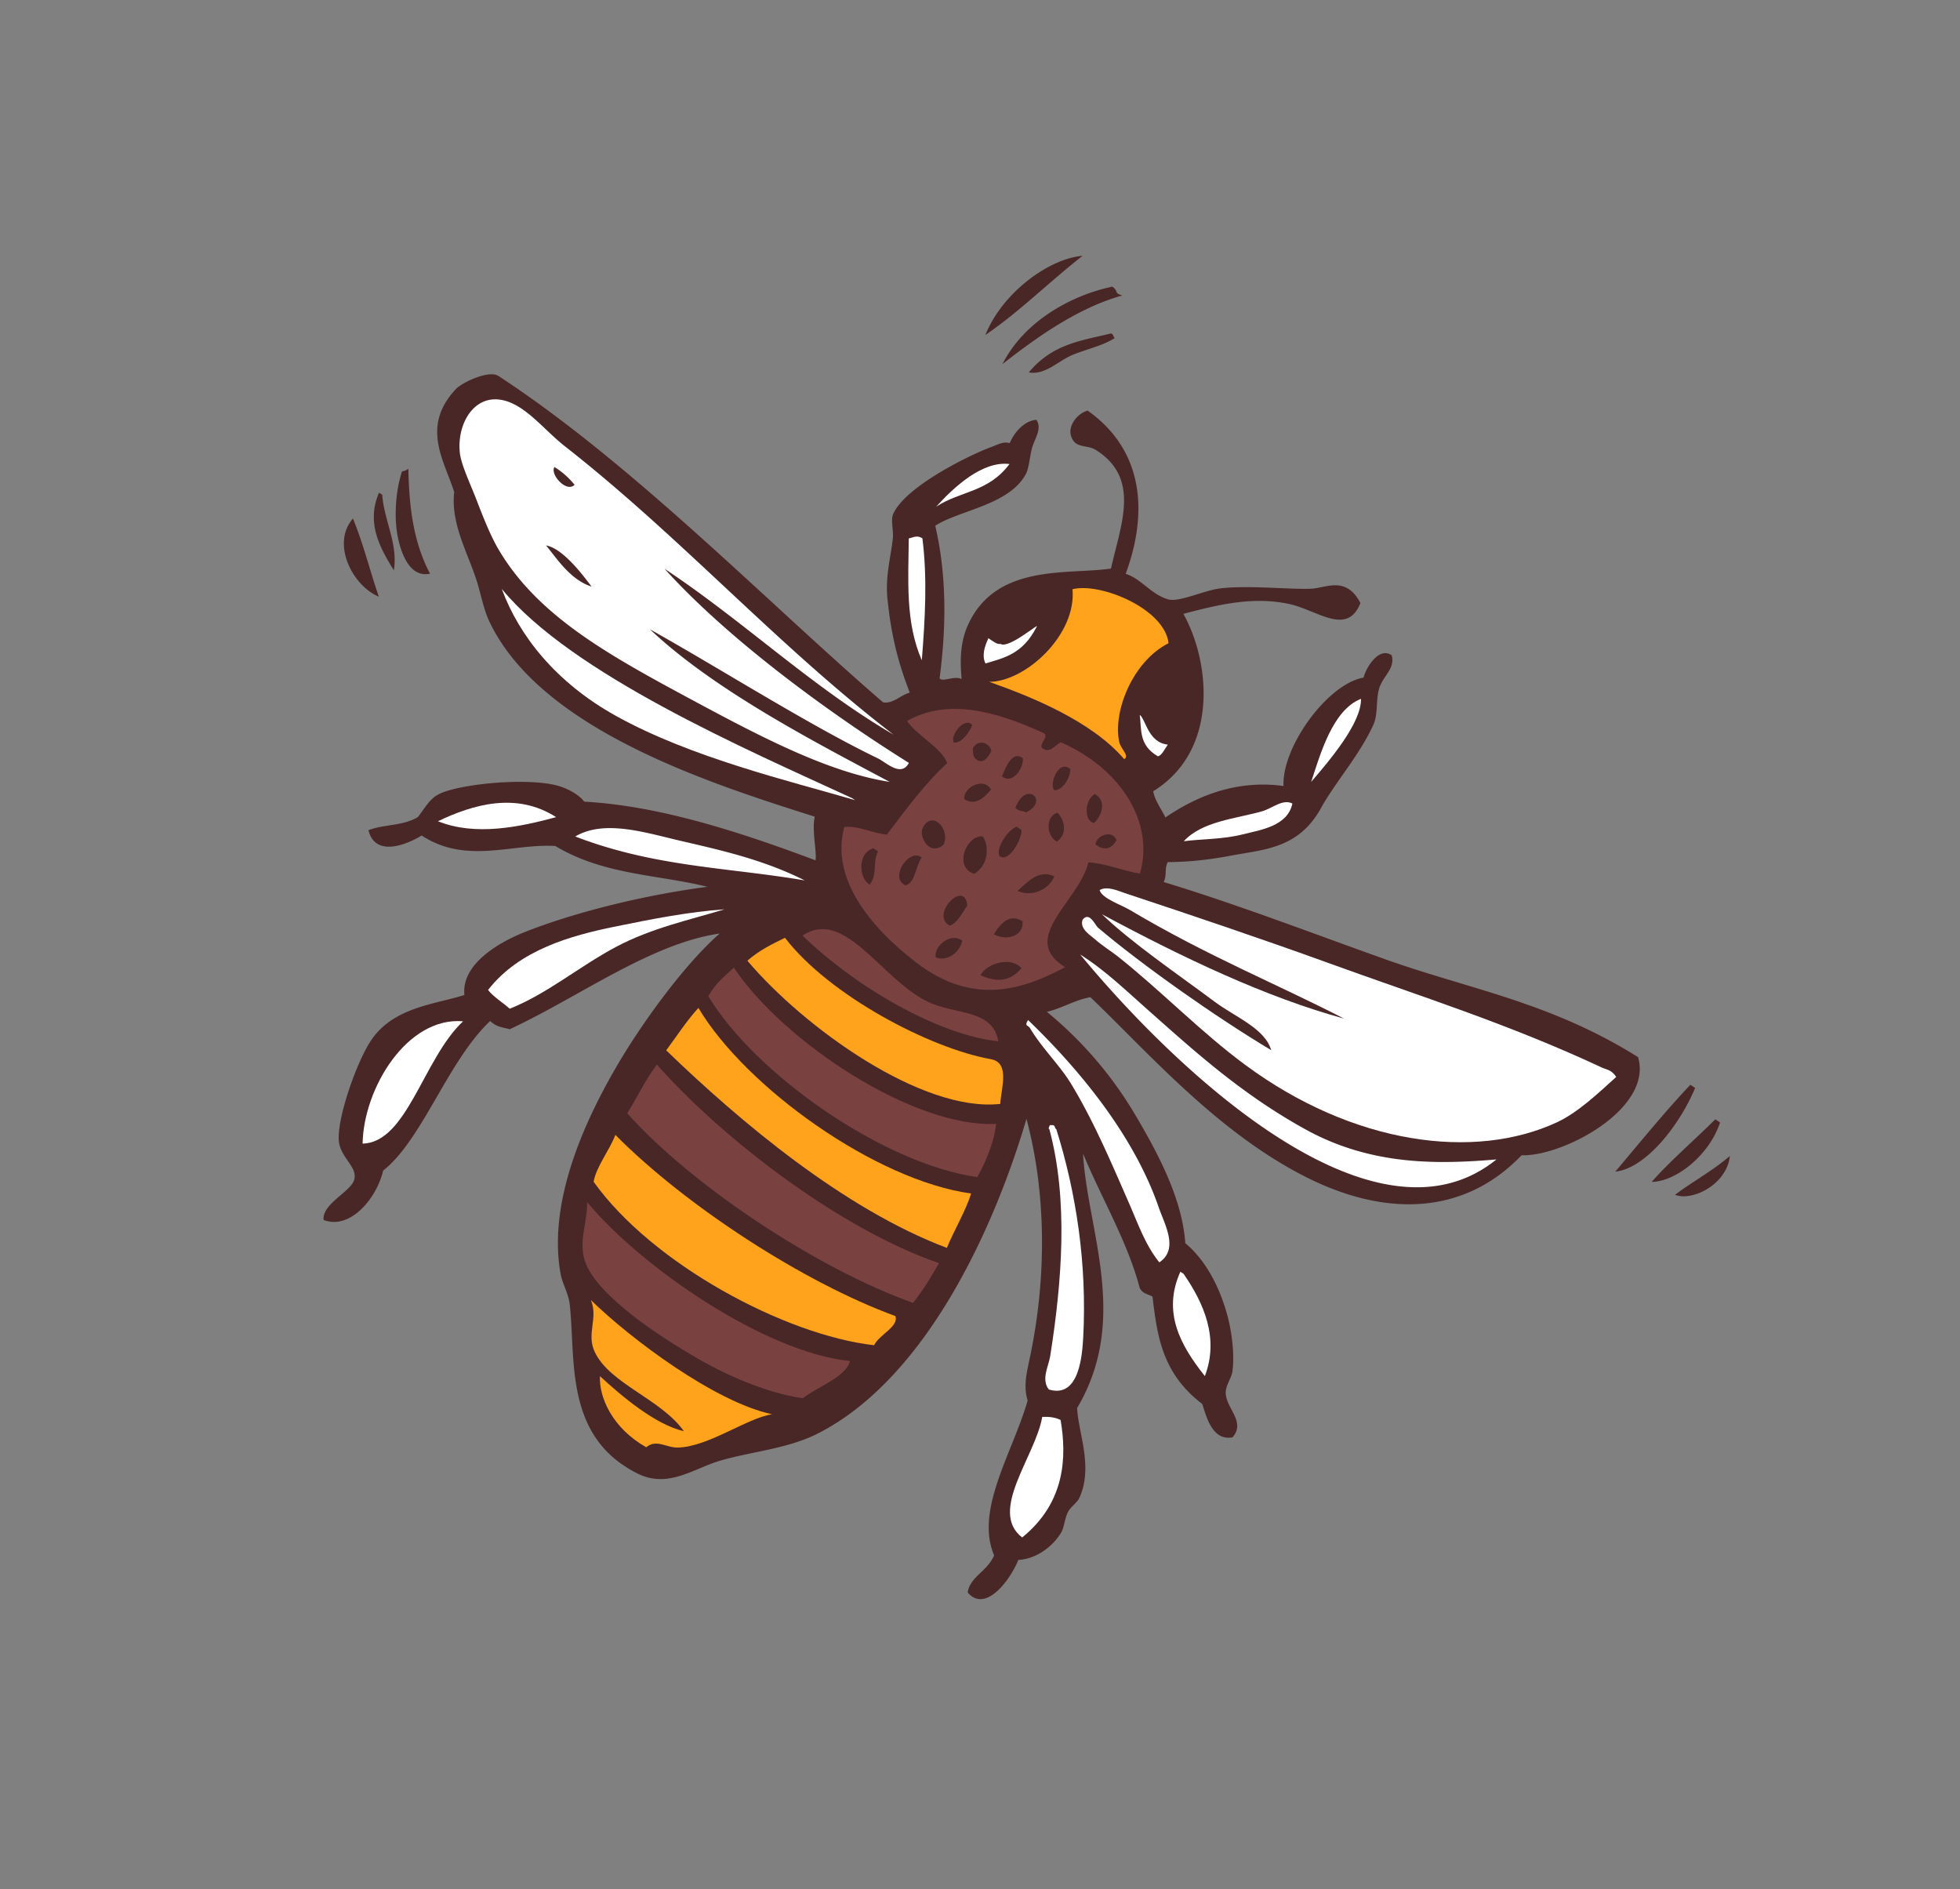 <svg width="138" height="133" fill="none" xmlns="http://www.w3.org/2000/svg"><rect width="100%" height="100%" fill="#808080" stroke="none"/><g clip-path="url(#a)" fill-rule="evenodd" clip-rule="evenodd"><path d="M69.38 23.578c2.337-1.577 4.544-3.777 6.844-5.57-2.392.201-5.655 2.607-6.844 5.57ZM79.022 20.798c-.644-.183-.215-.273-.706-.618-2.742.57-6.159 2.336-7.735 5.452 2.707-2.124 5.466-3.998 8.441-4.834ZM75.463 25.006c1.01-.427 2.114-.635 3.028-1.208-.137-.102-.058-.241-.264-.328-2.017.507-4.093.7-5.791 2.744 1.141.21 2.046-.787 3.027-1.208ZM31.98 34.635c-.255 2.248.962 4.277 1.602 6.31.282.903.473 1.96.873 2.81 3.624 7.623 15.586 11.41 22.91 13.735-.217 1.006.154 2.41.054 3.073-5.577-2.09-11.077-3.841-16.28-4.13-.345-.441-.946-.8-1.564-1.026-2.089-.77-7.607-.215-8.84.591-.574.365-.918 1.036-1.322 1.525-1.088.638-2.34.487-3.471.917.47 1.91 2.651 1.044 3.747.376 3.128 2.05 6.342.558 9.405.736 3.434 2.06 7.213 2.002 10.718 2.876-3.785.484-8.791 1.591-12.745 3.137-1.972.764-4.59 2.313-4.37 4.477-1.989.645-4.897.832-6.494 3.085-1.1 1.55-2.632 5.987-2.313 7.415.239 1.077 1.359 1.704 1.021 2.583-.315.81-2.242 1.651-2.128 2.754 1.856.726 3.739-1.508 4.19-3.472 2.761-2.171 4.56-7.724 7.536-10.532.508.465.921.437 1.377.58 4.867-2.262 9.924-6.038 14.784-6.739-2.504 2.197-5.548 6.384-7.362 9.535-2.717 4.711-4.64 9.871-3.845 14.386.13.731.56 1.408.65 2.183.437 3.875-.413 9.331 4.79 11.917 2.167 1.073 3.964-.391 5.873-.933 2.195-.63 4.712-.822 6.834-1.906 7.585-3.876 12.371-14.37 14.662-22.135 1.375 5.146 1.435 11.02.28 16.612-.27 1.306-.513 2.15-.197 3.219-1.066 3.689-3.725 7.709-2.36 10.899-.51 1.161-1.667 1.467-1.864 2.605 1.23 1.463 2.962-.797 3.569-2.288 1.18-.051 2.337-.848 2.983-1.871.277-.44.258-1.05.543-1.557.186-.321.622-.621.766-.932 1.001-2.166-.071-4.579-.154-6.331 3.714-6.27.723-12.487.417-17.913 1.309 3.166 3.144 6.222 3.996 9.483.242.397.466.365.895.586.323 2.699.652 5.39 3.501 7.556.287.857.689 2.615 2.13 2.352.975-1.106-.505-2.077-.475-3.18.015-.517.405-1.002.471-1.45.142-1.054 0-2.426-.246-3.509-.394-1.716-1.316-4.067-3.072-5.529-.213-3.104-1.891-6.309-3.662-9.263a27.345 27.345 0 0 0-6.085-7.024c1.041-.239 2.005-.851 3.066-1.028 4.074 3.89 8.908 9.485 15.156 12.648 5.586 2.824 11.122 2.734 15.204-1.525 2.841.116 9.277-3.246 8.198-6.907-6.213-3.892-11.878-4.772-17.816-6.894-5.226-1.86-10.27-3.814-15.583-5.431.248-.507.034-.91.286-1.403 1.644-.01 3.066-.19 4.622-.486 2.205-.408 4.606-.496 6.16-3.304 1.006-1.827 2.697-3.696 3.695-5.876.352-.773.153-1.729.42-2.593.277-.86 1.124-1.368.873-2.298-.848-.604-1.755.726-1.985 1.569-2.537.441-5.758 4.882-5.634 7.63-3.01-.407-5.746.466-8.315 2.214-.293-.61-.747-1.195-.86-1.843 4.698-2.9 3.98-9.193 2.124-12.49 2.275-.589 4.813-1.269 7.47-.688 1.975.434 4.064 2.282 4.997-.072-1.02-1.947-2.421-1.049-3.489-1.007-1.483.056-4.473-.254-6.368-.026-1.197.148-2.905 1.002-3.697.77-1.21-.362-1.858-1.433-2.973-1.794 1.578-4.286 1.29-8.683-2.68-11.489-.712.191-1.399 1.057-1.168 1.781.279.925 1.12.59 1.744.988 3.166 1.992 1.771 5.215 1.066 8.351-3.05.44-7.968-.356-9.996 3.815-.628 1.286-.637 2.631-.519 3.964-.504-.27-1.357.247-1.55-.06.486-3.698.494-7.304-.306-10.734 1.672-1.092 5.208-1.452 6.378-3.639.235-.431.276-1.314.465-1.931.192-.603.683-1.298.28-1.886-.785.048-1.526.795-1.877 1.64-.461-.134-.817.098-1.287.268-1.458.528-6.056 2.763-6.92 4.72-.193.423.04 1.198-.028 1.74-.145 1.315-.534 2.638-.377 4.223.258 2.561.742 4.468 1.571 6.614-.645.163-1.175.808-1.88.68-8.053-6.94-17.608-16.789-27.078-22.972-.686-.45-2.587.48-2.988.91-2.498 2.644-.83 5.041-.13 7.258ZM119.351 76.584l-.335-.22c-1.761 1.848-3.813 4.377-5.286 6.114 2.17-.228 4.564-3.334 5.621-5.894ZM121.106 79.014a96.963 96.963 0 0 1-.334-.22c-1.443 1.435-3.338 3.086-4.479 4.407 1.792-.033 4.109-1.982 4.813-4.187ZM121.794 81.377c-1.257 1.078-2.585 1.773-3.859 2.732 1.218.476 3.661-.733 3.859-2.732Z" fill="#492727"/><path d="M28.75 32.996a.864.864 0 0 1-.446.186c-.447 1.357-.595 3.316-.262 4.778.23 1 .806 2.729 2.238 2.424-1.225-2.31-1.47-4.837-1.53-7.388ZM27.732 40.148c.298-1.896-.696-3.517-.819-5.319l-.226-.148c-.896 2.08.002 3.792 1.044 5.467ZM26.673 42.001c-.633-1.826-1.08-3.697-1.824-5.5-1.55 1.782-.015 4.749 1.824 5.5Z" fill="#492727"/><path d="M71.077 32.665c-1.51 2.011-3.458 1.882-5.16 3.002 1.262-1.396 3.255-3.234 5.16-3.002ZM95.824 49.196c.047 1.716-2.292 4.428-3.507 5.844.64-1.925 1.497-5.057 3.507-5.844ZM64.903 46.481c-1.172-2.681-.945-5.654-.918-8.577.304-.063.588-.26.96-.005.354 2.78.19 5.673-.042 8.582ZM113.795 75.812c-1.355 1.228-2.72 2.51-4.154 3.184-5.854 2.727-14.38 1.563-21.94-4.014-3.122-2.297-5.96-5.246-9.013-7.665-.475-.371-1.096-.754-1.602-1.205-.302-.27-1.098-.732-.862-1.367.472-.61.888.379 1.075.55 3.105 2.632 8.295 6.297 12.204 8.632-.441-1.533-2.528-2.326-3.981-3.41-2.464-1.842-5.863-4.154-7.934-6.157 5.822 3.122 11.56 5.843 17.043 7.345-4.773-2.46-9.612-4.399-15.084-7.651-.61-.364-1.95-.8-2.125-1.393.52-.317 1.304.054 1.777.208 4.655 1.545 9.486 3.168 14.328 4.92 6.509 2.364 12.695 4.291 19.265 7.365.312.145.68.148 1.003.658Z" fill="#fff"/><path d="M80.264 61.5c-1.203-.191-2.466-.744-3.631-.79-.691 2.787-4.937 5.324-1.643 7.376-2.925 1.562-6.46 2.76-10.475-.326-3.396-2.608-6.036-6.024-5.07-9.54.933-.13 2.022.453 3 .531 1.386-1.841 2.769-3.697 4.253-5.031-.438-1.1-2.128-1.933-2.835-2.97 2.786-1.57 6.068-.758 9.522.813.665.244-.392.854.05 1.145.514.312.845-.248 1.257-.457 4.247 1.875 6.598 5.64 5.572 9.248Zm-4.906-7.365c-.837-.693-1.495 1.04-1.134 1.492.614.032 1.152-.918 1.134-1.492Zm1.658 3.8c.532-.428.96-1.593.053-2.033-.723.447-.756 1.884-.053 2.033Zm-9.852-5.656c.539.055 1.137-.785 1.289-1.236-.552-.636-1.603.767-1.289 1.236Zm3.383 2.373c.743.618 1.554-.62 1.469-1.273-.746-.596-1.23.689-1.469 1.273Zm-2.046-1.986c.022.313-.072.658.379.882.384.143.667-.197.921-.676-.132-.6-.92-.878-1.3-.206Zm8.635 6.783c.614.45 1.098.35 1.481-.308-.336-.783-1.43-.316-1.481.308Zm-4.905-2.258c1.678-.79.024-2.316-.74-.33.288.308.48.16.74.33Zm2.222.021c-.794.209-.853 1.557-.053 2.034.767-.478.587-1.517.053-2.034Zm-6.553-.947c.775.46 1.34-.055 1.88-.68-.525-.931-2-.14-1.88.68Zm2.475 4.013c.72.472 1.626-1.35 1.541-1.859l-.334-.22c-.603.191-1.5 1.505-1.207 2.08Zm1.272 2.437c.97.455 2.216-.079 2.583-1.022-1.036-.5-1.8.303-2.583 1.022ZM69.21 58.88c-1.135-.146-2.124 2.147-.614 2.635.94-.58 1.103-1.812.614-2.635Zm-4.262-.557c-.25.565.496 1.998 1.493 1.134.482-1.191-.89-2.473-1.493-1.134Zm5.023 7.441c.839.49 2.11.175 2.029-.906-.85-.545-1.47.017-2.029.906Zm-6.212-3.438c.69-.194.67-1.259 1.136-1.97-.907-.678-2.316 1.472-1.136 1.97Zm3.095 2.83c.49-.11.862-.822 1.251-1.416-.184-1.89-2.638.65-1.25 1.416Zm-5.605-2.885c.573-.856.154-1.513.575-2.337l-.335-.22c-1.245.404-.928 2.274-.24 2.557Zm7.785 6.382c1.102.507 2.09.46 2.886-.5-.772-.864-2.47-.316-2.886.5Zm-3.16-1.27c.729.346 1.708-.291 1.874-1.163-.79-.602-1.975.331-1.875 1.162Z" fill="#7A4141"/><path d="M62.908 51.714c-5.823-3.41-10.452-7.915-16.117-11.676 4.3 4.768 11.175 9.895 17.203 13.667-.544 1.03-1.595-.03-2.182-.319-4.808-2.314-11.044-6.281-16.055-9.088 4.512 4.261 11.466 7.862 16.883 10.743-4.263-.665-8.91-3.078-13.921-5.776-5.808-3.125-10.947-5.92-13.705-10.74-.538-.95-1.047-2.253-1.472-3.356-.438-1.137-1.084-2.469-1.168-3.325-.232-2.328 1.397-4.704 3.937-3.326 1.22.656 2.293 1.993 3.507 2.932 8.218 6.451 14.881 13.963 23.09 20.264ZM40.454 34.127a5.546 5.546 0 0 0-1.416-1.25c-.334.51.852 1.837 1.416 1.25Zm-2.008 4.268c.793.962 1.708 2.41 3.204 2.9-.692-.931-2.048-2.693-3.204-2.9ZM105.362 81.62c-8.693 7.024-22.77-6.507-29.308-14.427 1.712 1.074 3.266 2.57 4.877 3.997 3.028 2.678 6.455 5.822 10.982 8.31 4.677 2.588 9.402 2.456 13.449 2.12ZM72.385 71.806c4.147 3.998 7.6 8.545 9.206 13.208.417 1.206 1.423 2.918.036 3.85-.972-1.2-1.491-2.687-2.102-4.091-1.18-2.687-2.446-5.717-4.068-8.406-.84-1.4-2.063-2.524-2.951-4.015-.127-.19-.398-.105-.121-.546ZM56.66 61.978c-5.363-.92-10.536-.928-16.159-3.094 2.093-1.223 4.974-.255 7.592.348 2.845.657 5.743 1.325 8.566 2.746Z" fill="#fff"/><path d="M70.291 73.304c-4.208-.439-10.062-3.821-13.784-7.445 2.963-1.967 5.504 3.022 8.764 4.633 1.958.972 4.628.51 5.02 2.812Z" fill="#7A4141"/><path d="M70.428 77.71c-5.506.612-13.813-5.359-17.807-10.081.842-.74 1.749-1.174 2.647-1.613 3.113 4.061 10.215 7.783 14.498 8.546 1.366.25.722 2.016.662 3.148Z" fill="#FFA31D"/><path d="M73.847 97.814c-.557-.7-.018-1.65.093-2.33.835-5.288 1.284-11.008-.055-15.987-.11-.071.004-.189.039-.297.108.035.18-.038.297.04.075.085.037.18.154.256 1.4 4.468 2.166 9.466 1.893 14.644-.069 1.162-.246 4.334-2.42 3.674ZM39.156 57.524c-2.585.697-5.692 1.351-8.319.287 2.476-1.187 5.534-2.076 8.319-.287Z" fill="#fff"/><path d="M68.807 82.865c-6.612-.95-15.583-7.2-18.938-12.735.536-.964 1.179-1.416 1.798-2.014 3.503 5.237 12.68 11.3 18.475 10.997-.149 1.194-.61 2.445-1.335 3.752Z" fill="#7A4141"/><path d="m83.107 89.523.226.148c1.425 2.058 2.518 4.532 1.499 7.2-1.75-2.2-2.998-4.511-1.725-7.348Z" fill="#fff"/><path d="M49.175 70.953c3.322 5.585 12.473 12.145 19.2 13.064-.384 1.242-1.186 2.558-1.709 3.83-7.235-2.734-14.525-8.851-19.76-13.908.756-1.024 1.485-2.136 2.269-2.986Z" fill="#FFA31D"/><path d="M46.249 74.942c4.71 5.311 12.943 11.593 19.868 13.98-.673 1.136-1.026 1.766-1.83 2.793-6.645-2.359-15.497-8.172-20.128-13.347.735-1.157 1.214-2.254 2.09-3.426Z" fill="#7A4141"/><path d="M32.606 71.895c-2.806 2.621-3.935 8.54-7.077 8.61.077-3.931 3.15-8.948 7.077-8.61ZM71.97 108.23c-2.4-1.848.94-5.721 1.412-8.485.416-.014.83-.006 1.294.215.434 2.568.354 5.791-2.706 8.27Z" fill="#fff"/><path d="M63.042 92.645c.255.742-1.124 1.296-1.501 2.053-6.296-.719-15.624-5.732-19.744-11.505.162-1.03 1.126-2.228 1.53-3.302 4.92 4.97 13.242 10.39 19.715 12.754Z" fill="#FFA31D"/><path d="M59.844 95.81c-.282 1.142-2.31 1.81-3.305 2.616-1.868-.232-4.694-1.211-7.422-2.796-2.978-1.713-6.843-4.353-7.822-6.562-.672-1.528.082-2.935.042-4.444 3.87 4.641 12.562 10.589 18.507 11.186Z" fill="#7A4141"/><path d="M69.647 48c2.582-.017 6.162-3.327 5.865-6.522 1.963-.495 6.49 1.372 6.764 3.8-2.56 1.298-3.947 4.873-3.465 6.983.109.454.743.965.34 1.178-2.318-2.702-6.59-4.413-9.504-5.44Z" fill="#FFA31D"/><path d="M69.384 46.704c-.254-.525-.092-1.136.208-1.777.293.192.608.459.85.401.59.376 2.838-1.595 2.544-1.201-.978 1.93-2.304 2.184-3.602 2.577ZM90.995 56.564c-.337 1.609-2.271 1.86-3.506 2.174-1.378.352-2.923.32-4.14.48 1.296-1.411 3.638-1.574 5.534-2.113.714-.214 1.44-.885 2.112-.54ZM80.249 50.322c.43.33.587 1.95 1.975 2.095-.225.307-.419.766-.696.824-1.362-.786-1.143-1.886-1.279-2.92ZM35.328 41.456c4.906 5.978 17.206 11.29 24.653 14.724l.225.148c-4.562-1.34-11.533-2.98-16.851-5.94-4.198-2.333-6.803-5.618-8.027-8.932ZM51.009 64.013c-2.363.723-5.11 1.302-7.64 2.645-2.569 1.365-4.845 3.305-7.48 4.352-.497-.445-1.166-.848-1.525-1.322 2.217-2.852 5.906-3.83 8.814-4.435 2.708-.556 5.366-1.073 7.83-1.24Z" fill="#fff"/><path d="M54.362 99.558c-1.759.258-4.497 2.302-6.64 2.343-.813.018-1.495-.62-2.223-.021-2.365-1.335-3.325-3.483-3.259-5.006 1.537 1.414 3.896 3.414 5.913 3.876-1.629-2.276-5.168-3.316-6.259-5.537-.648-1.31.25-2.407-.292-3.695 2.8 2.732 8.724 7.176 12.76 8.04Z" fill="#FFA31D"/></g><defs><clipPath id="a"><path fill="#fff" transform="rotate(33.242 24.375 81.654)" d="M0 0h106v88.93H0z"/></clipPath></defs></svg>